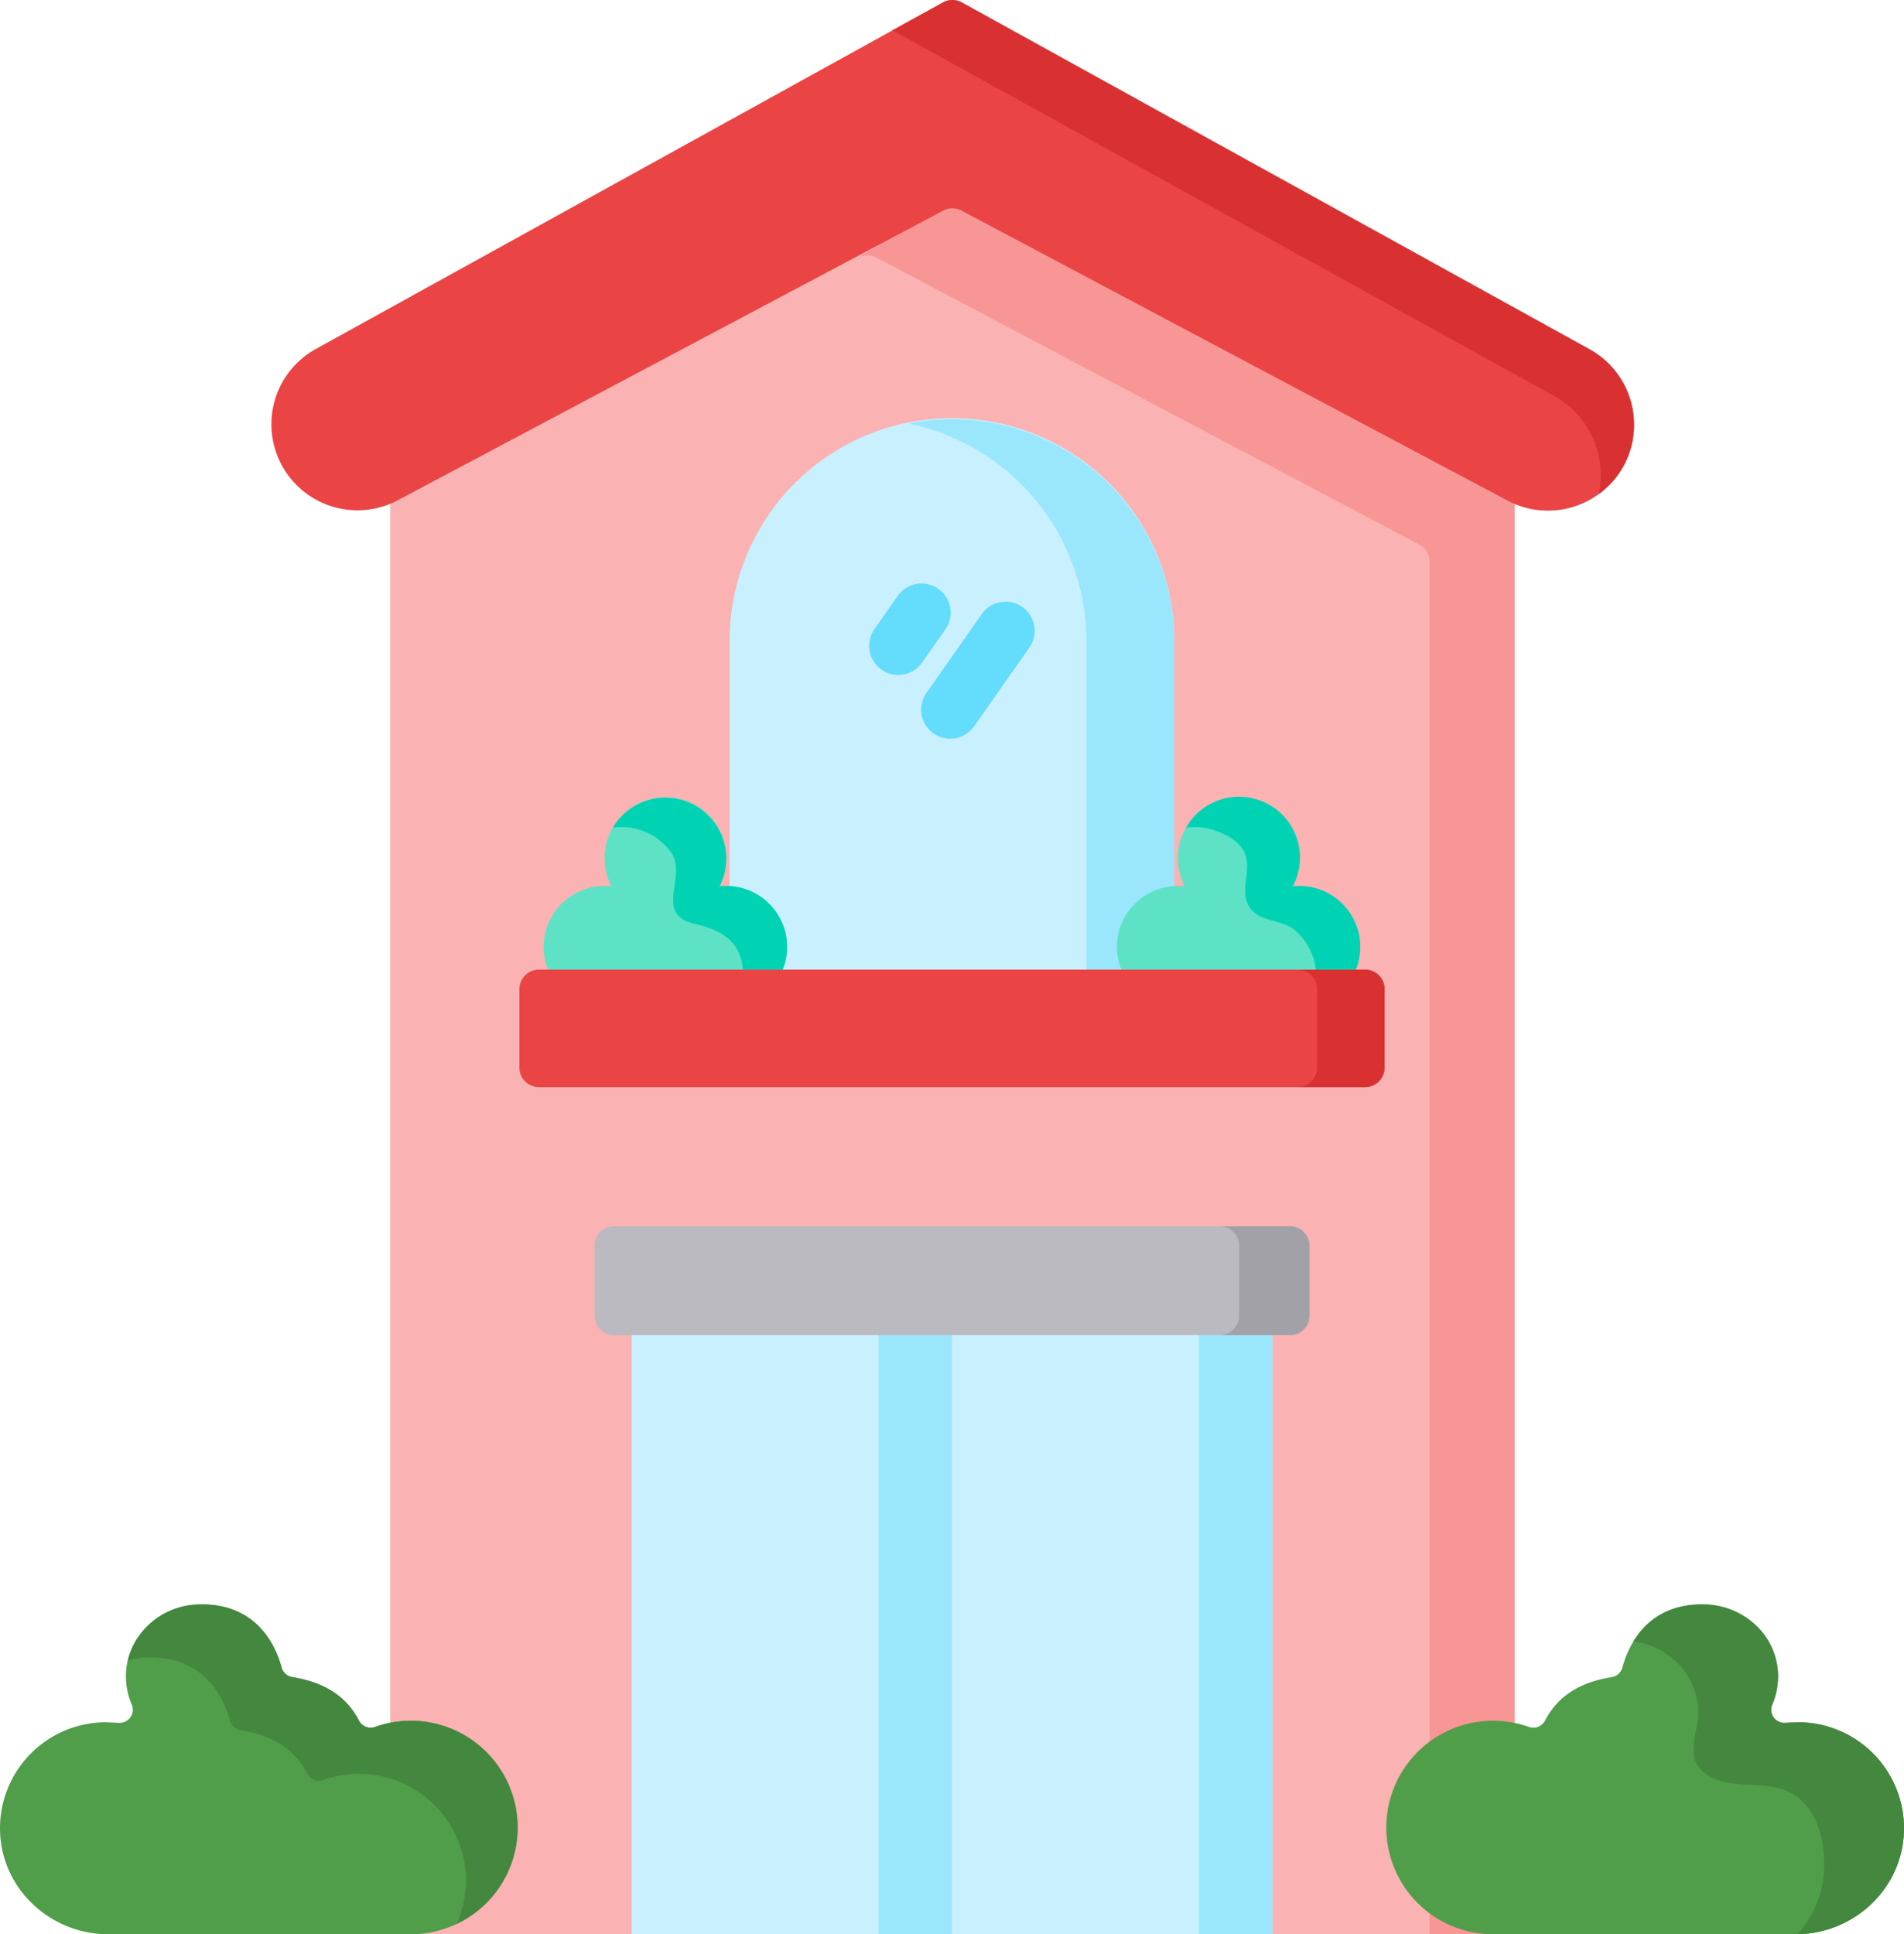 <svg xmlns="http://www.w3.org/2000/svg" width="390.667" height="396.815" viewBox="0 0 390.667 396.815">
    <defs>
        <style>
            .prefix__cls-2{fill:#c9f0ff}.prefix__cls-3{fill:#9ae7fd}.prefix__cls-7{fill:#ea4444}.prefix__cls-8{fill:#d93131}.prefix__cls-9{fill:#5ee2c5}.prefix__cls-10{fill:#00d3b4}.prefix__cls-11{fill:#509e49}.prefix__cls-12{fill:#44873e}.prefix__cls-13{fill:#64dcfc}
        </style>
    </defs>
    <g id="prefix__architecture-and-city" transform="translate(-.001 .001)">
        <path id="prefix__Path_269" d="M334 408.915H103.309V114.25L216.8 54.264a3.967 3.967 0 0 1 3.721 0L334 114.25zm0 0" data-name="Path 269" transform="translate(-23.242 -12.104)" style="fill:#fab2b2"/>
        <path id="prefix__Path_270" d="M167.234 339.012h65.72v134.064h-65.72zm0 0" class="prefix__cls-2" data-name="Path 270" transform="translate(-37.623 -76.269)"/>
        <path id="prefix__Path_271" d="M252.031 339.012h65.72v134.064h-65.72zm0 0" class="prefix__cls-2" data-name="Path 271" transform="translate(-56.7 -76.269)"/>
        <path id="prefix__Path_272" d="M317.422 339.012h15.04v134.064h-15.04zm0 0" class="prefix__cls-3" data-name="Path 272" transform="translate(-71.411 -76.269)"/>
        <path id="prefix__Path_273" d="M232.629 339.012h15.037v134.064h-15.037zm0 0" class="prefix__cls-3" data-name="Path 273" transform="translate(-52.335 -76.269)"/>
        <path id="prefix__Path_274" d="M300.1 346.933H161.379a3.98 3.98 0 0 1-3.981-3.981v-14.366a3.982 3.982 0 0 1 3.981-3.981H300.1a3.982 3.982 0 0 1 3.981 3.981v14.365a3.98 3.98 0 0 1-3.981 3.982zm0 0" data-name="Path 274" transform="translate(-35.41 -73.028)" style="fill:#babac0"/>
        <path id="prefix__Path_275" d="M341.322 328.59v14.365a3.982 3.982 0 0 1-3.981 3.981h-14.435a3.982 3.982 0 0 0 3.981-3.981V328.59a3.978 3.978 0 0 0-3.981-3.981h14.435a3.98 3.98 0 0 1 3.981 3.981zm0 0" data-name="Path 275" transform="translate(-72.645 -73.029)" style="fill:#a1a1a7"/>
        <path id="prefix__Path_276" d="M361.885 114.249v294.668h-17.42V127.349a3.982 3.982 0 0 0-2.122-3.518L230.98 64.956a4.015 4.015 0 0 0-3.727 0l17.423-10.693a3.963 3.963 0 0 1 3.727 0zm0 0" data-name="Path 276" transform="translate(-51.126 -12.103)" style="fill:#f89696"/>
        <path id="prefix__Path_277" d="M209.613.5L80.792 71.669A17.648 17.648 0 0 0 97.6 102.7l112.07-59.5a3.975 3.975 0 0 1 3.733 0l112.067 59.5a17.648 17.648 0 0 0 16.811-31.034L213.464.5a3.976 3.976 0 0 0-3.851 0zm0 0" class="prefix__cls-7" data-name="Path 277" transform="translate(-16.126 -.001)"/>
        <path id="prefix__Path_278" d="M388.426 87.114a17.433 17.433 0 0 1-7.224 14.238 18.721 18.721 0 0 0 .4-3.887 18.579 18.579 0 0 0-9.594-16.251L236.493 6.348c-.079-.039-.16-.088-.239-.121L246.635.5a3.982 3.982 0 0 1 3.854 0L379.31 71.668a17.641 17.641 0 0 1 9.116 15.446zm0 0" class="prefix__cls-8" data-name="Path 278" transform="translate(-53.151)"/>
        <path id="prefix__Path_279" d="M284.415 244.9h-91.247v-88.327a45.624 45.624 0 1 1 91.247 0zm0 0" class="prefix__cls-2" data-name="Path 279" transform="translate(-43.457 -24.961)"/>
        <path id="prefix__Path_280" d="M295.037 156.573V244.9h-18.032v-88.327a45.655 45.655 0 0 0-36.611-44.731 46.071 46.071 0 0 1 9.022-.893 45.62 45.62 0 0 1 45.621 45.624zm0 0" class="prefix__cls-3" data-name="Path 280" transform="translate(-54.082 -24.961)"/>
        <path id="prefix__Path_281" d="M181.378 254.235a12.5 12.5 0 1 0-1.35-24.928 12.5 12.5 0 1 0-22.17.012 12.907 12.907 0 0 0-1.42-.085 12.5 12.5 0 0 0 0 25h24.94zm0 0" class="prefix__cls-9" data-name="Path 281" transform="translate(-32.382 -47.479)"/>
        <path id="prefix__Path_282" d="M333.131 254.235a12.5 12.5 0 1 0-1.35-24.928 12.5 12.5 0 1 0-22.17.012 12.9 12.9 0 0 0-1.42-.085 12.5 12.5 0 1 0 0 25h24.94zm0 0" class="prefix__cls-9" data-name="Path 282" transform="translate(-66.521 -47.479)"/>
        <path id="prefix__Path_283" d="M185.5 229.238a12.312 12.312 0 0 0-1.347.07 12.5 12.5 0 0 0-21.9-12.031 12.067 12.067 0 0 1 1.792-.127 12.529 12.529 0 0 1 10.245 5.34c3.185 4.665-3.581 12.534 4.49 14.444 6.061 1.435 10.212 3.769 10.212 10.9a12.4 12.4 0 0 1-1.689 6.273 12.5 12.5 0 0 0-1.8-24.87zm0 0" class="prefix__cls-10" data-name="Path 283" transform="translate(-36.501 -47.479)"/>
        <path id="prefix__Path_284" d="M337.252 229.238a12.544 12.544 0 0 0-1.353.07A12.494 12.494 0 0 0 314 217.277a12.027 12.027 0 0 1 1.789-.127c3.515 0 9.255 2.05 10.436 5.84 1.144 3.675-1.608 7.962 1.284 11.217 2.171 2.446 6.267 1.922 8.846 4.132a12.571 12.571 0 0 1 4.372 9.5 12.4 12.4 0 0 1-1.686 6.273 12.5 12.5 0 0 0-1.792-24.87zm0 0" class="prefix__cls-10" data-name="Path 284" transform="translate(-70.642 -47.479)"/>
        <path id="prefix__Path_285" d="M311.039 280.765H141.5a3.982 3.982 0 0 1-3.981-3.981v-16.13a3.982 3.982 0 0 1 3.981-3.981h169.539a3.983 3.983 0 0 1 3.984 3.981v16.13a3.983 3.983 0 0 1-3.984 3.981zm0 0" class="prefix__cls-7" data-name="Path 285" transform="translate(-30.939 -57.745)"/>
        <path id="prefix__Path_286" d="M361.383 260.657v16.124a3.982 3.982 0 0 1-3.981 3.981h-13.824a3.982 3.982 0 0 0 3.981-3.981v-16.124a3.978 3.978 0 0 0-3.981-3.981H357.4a3.978 3.978 0 0 1 3.983 3.981zm0 0" class="prefix__cls-8" data-name="Path 286" transform="translate(-77.296 -57.746)"/>
        <path id="prefix__Path_287" d="M21.746 448.866A21.746 21.746 0 0 0 .009 471.223c.324 11.843 10.339 21.132 22.188 21.132H84.3a21.9 21.9 0 1 0-7.354-42.524 2.706 2.706 0 0 1-3.309-1.326c-2.543-4.844-6.848-7.8-13.669-8.9a2.709 2.709 0 0 1-2.195-1.977c-1.051-3.96-4.829-13.327-17.063-12.924-8.12.263-14.9 6.648-14.871 14.771a14.624 14.624 0 0 0 1.241 5.876 2.7 2.7 0 0 1-2.652 3.639zm0 0" class="prefix__cls-11" data-name="Path 287" transform="translate(0 -95.544)"/>
        <path id="prefix__Path_288" d="M113.766 468.94a21.909 21.909 0 0 0-29.206-19.106 2.709 2.709 0 0 1-3.3-1.332c-2.54-4.841-6.848-7.793-13.672-8.9a2.705 2.705 0 0 1-2.195-1.974c-1.054-3.957-4.826-13.33-17.066-12.924a15.248 15.248 0 0 0-14.48 11.489 15.726 15.726 0 0 1 3.884-.621c12.231-.4 16.012 8.967 17.063 12.93a2.726 2.726 0 0 0 2.2 1.977c6.815 1.105 11.123 4.06 13.669 8.9a2.711 2.711 0 0 0 3.306 1.329 21.658 21.658 0 0 1 8.955-1.208 21.958 21.958 0 0 1 20.242 20.317 21.721 21.721 0 0 1-1.847 10.424 21.91 21.91 0 0 0 12.452-21.3zm0 0" class="prefix__cls-12" data-name="Path 288" transform="translate(-7.614 -95.544)"/>
        <path id="prefix__Path_289" d="M448.809 448.989a2.694 2.694 0 0 1-2.649-3.639 14.687 14.687 0 0 0 1.238-5.876c.024-8.123-6.751-14.508-14.868-14.774-12.234-.4-16.015 8.967-17.063 12.927a2.713 2.713 0 0 1-2.2 1.977c-6.818 1.105-11.126 4.057-13.669 8.9a2.709 2.709 0 0 1-3.309 1.326 21.9 21.9 0 1 0-7.351 42.524h62.1c11.849 0 21.864-9.288 22.191-21.135a21.745 21.745 0 0 0-21.729-22.354zm0 0" class="prefix__cls-11" data-name="Path 289" transform="translate(-82.575 -95.543)"/>
        <path id="prefix__Path_290" d="M466.21 448.862l-2.691.127a2.694 2.694 0 0 1-2.643-3.639 14.628 14.628 0 0 0 1.232-5.876c.024-8.123-6.751-14.508-14.865-14.771-8.056-.269-12.443 3.7-14.8 7.572 7.405.987 13.321 7.063 13.3 14.65-.018 4.4-3.046 9.461 1.741 12.655 4.611 3.073 10.611 1.374 15.631 3.061 6.542 2.2 8.637 9.706 8.465 16.03a21.253 21.253 0 0 1-5.486 13.678c11.707-.167 21.531-9.394 21.858-21.132a21.75 21.75 0 0 0-21.742-22.355zm0 0" class="prefix__cls-12" data-name="Path 290" transform="translate(-97.287 -95.544)"/>
        <g id="prefix__Group_26" data-name="Group 26" transform="translate(178.338 119.71)">
            <path id="prefix__Path_291" d="M232.649 172.132a5.968 5.968 0 0 0 8.319-1.462l4.774-6.809a5.972 5.972 0 1 0-9.778-6.861l-4.774 6.812a5.968 5.968 0 0 0 1.459 8.316zm0 0" class="prefix__cls-13" data-name="Path 291" transform="translate(-230.105 -154.46)"/>
            <path id="prefix__Path_292" d="M246.414 186.282a5.971 5.971 0 0 0 8.319-1.459l11.378-16.223a5.973 5.973 0 0 0-9.779-6.86l-11.377 16.224a5.974 5.974 0 0 0 1.459 8.318zm0 0" class="prefix__cls-13" data-name="Path 292" transform="translate(-233.202 -155.525)"/>
        </g>
    </g>
</svg>
